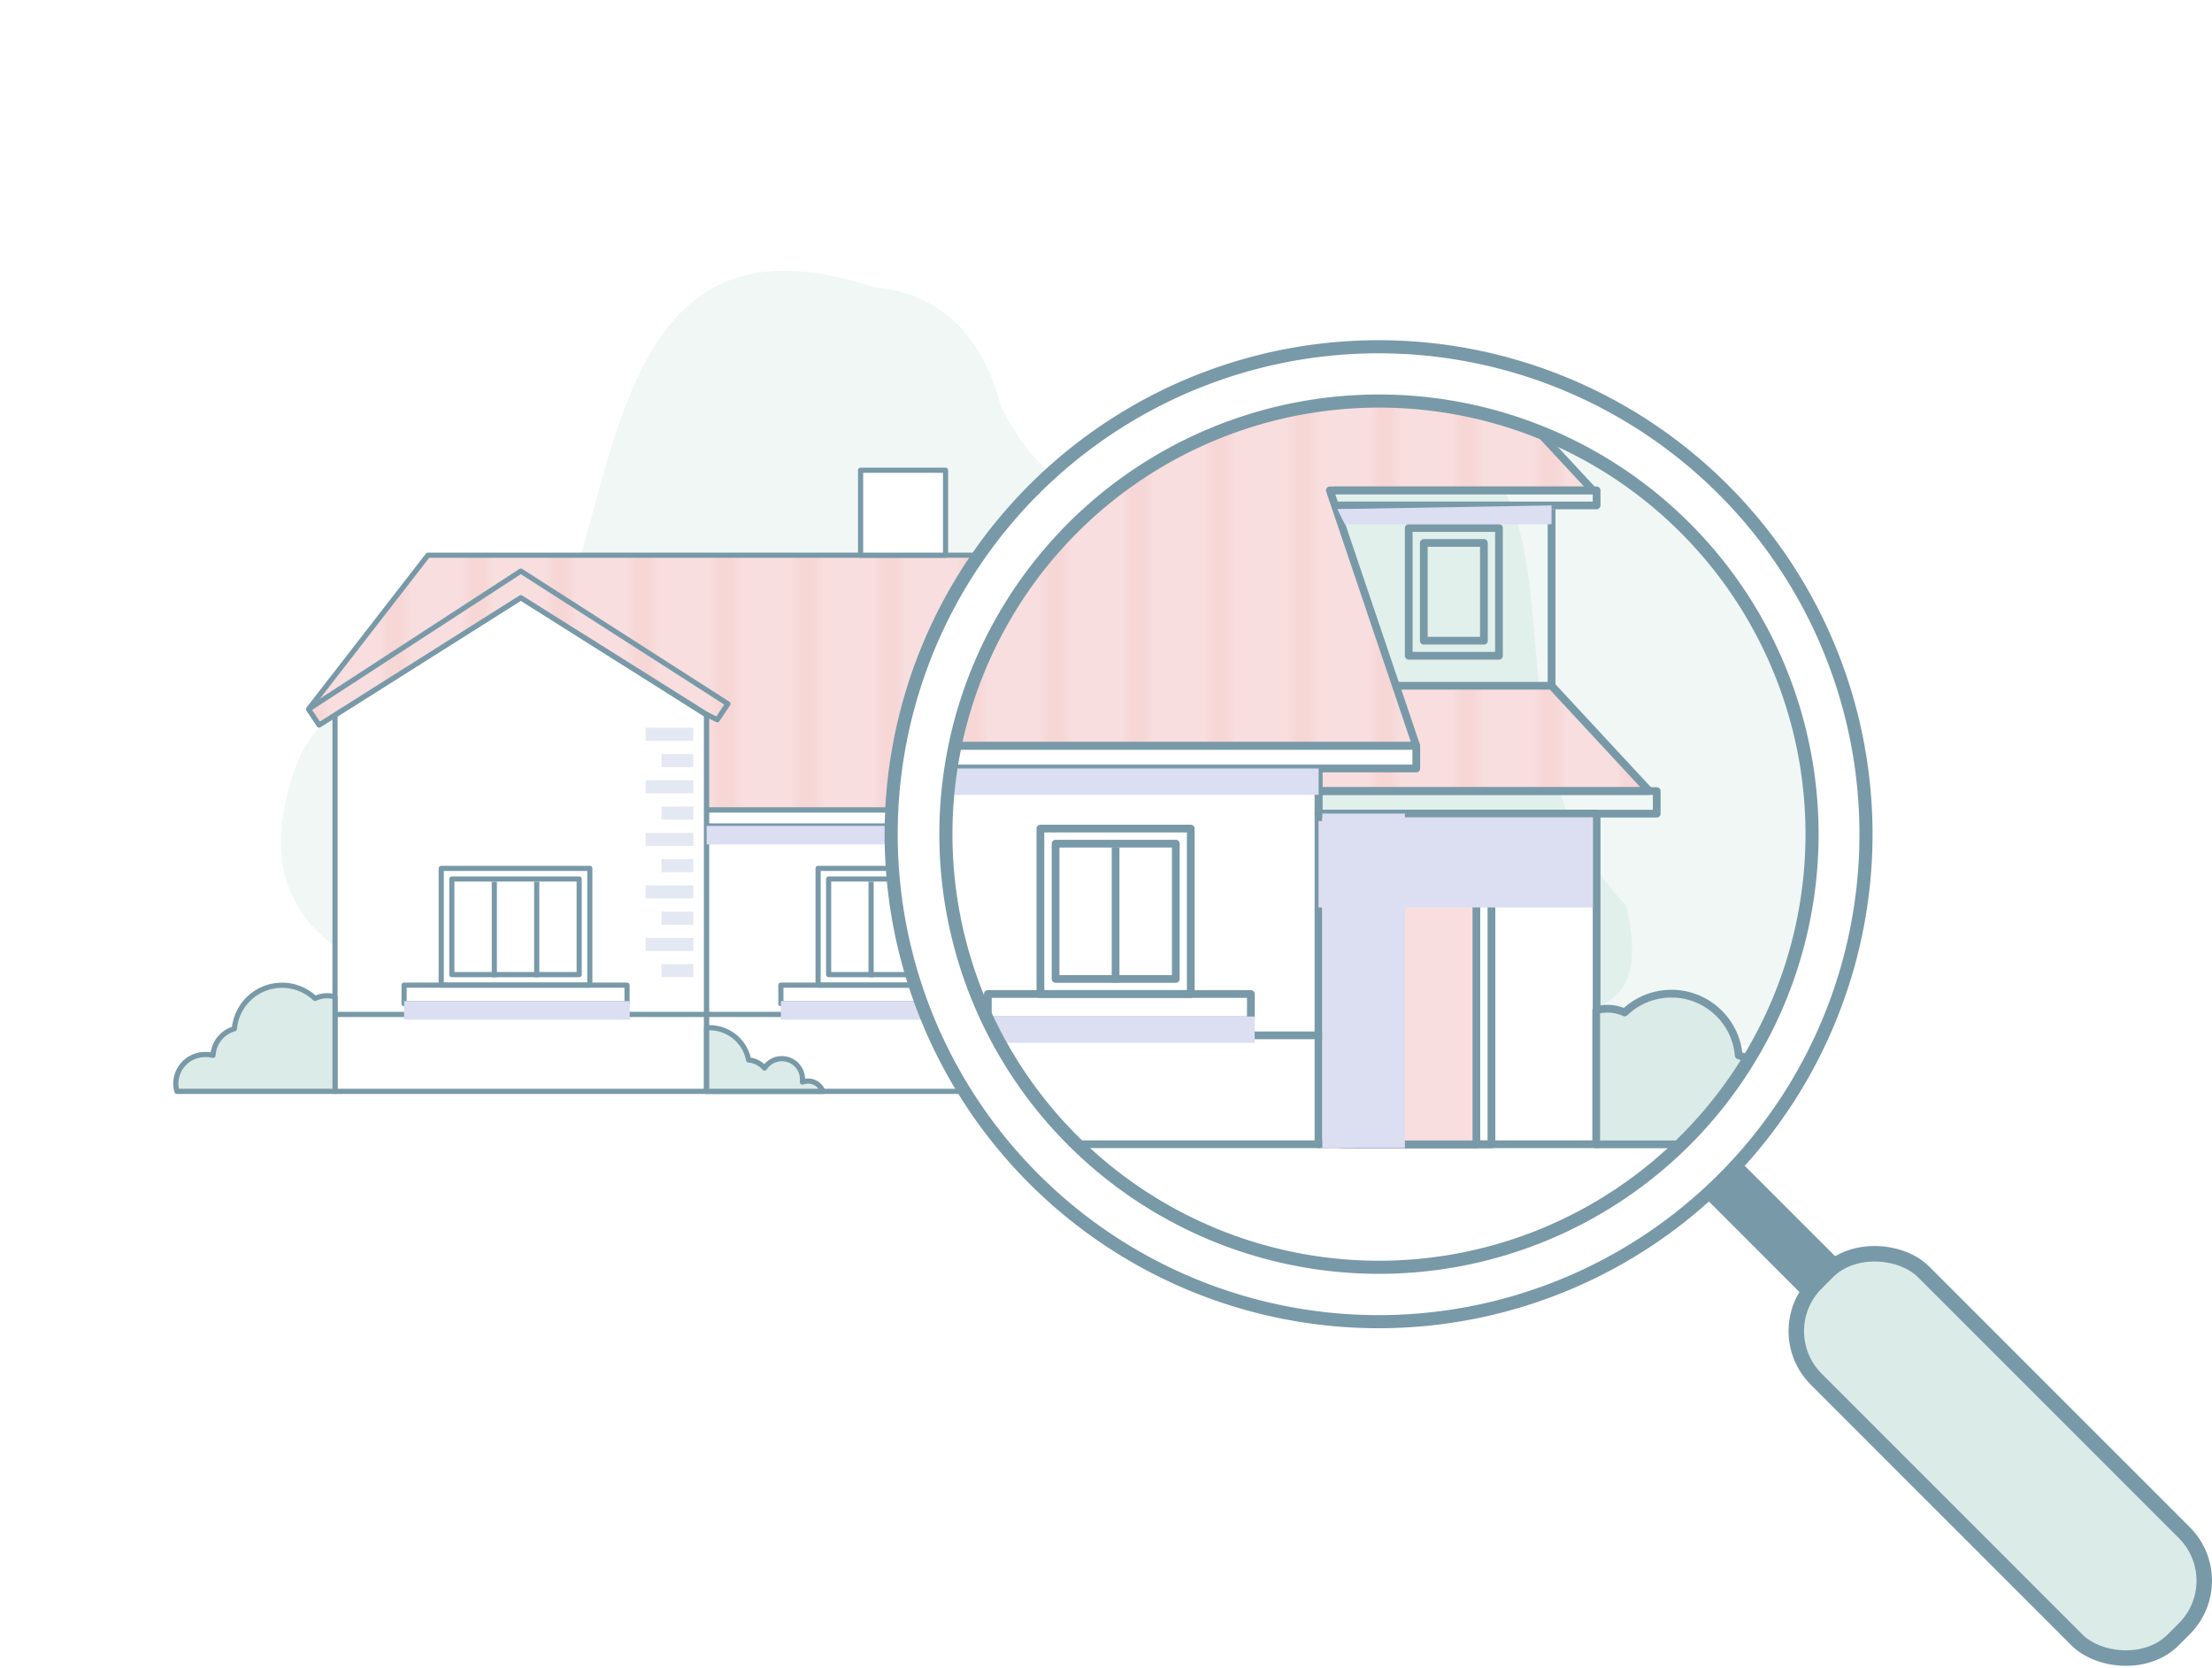 <svg xmlns="http://www.w3.org/2000/svg" xmlns:xlink="http://www.w3.org/1999/xlink" viewBox="0 0 214.52 161.72"><defs><style>.cls-1,.cls-10,.cls-17,.cls-19,.cls-3,.cls-8{fill:none;}.cls-18,.cls-2,.cls-9{fill:#f8dede;}.cls-3{stroke:#f5cdcd;stroke-miterlimit:10;}.cls-4{isolation:isolate;}.cls-5{fill:#69ab99;opacity:0.1;}.cls-10,.cls-13,.cls-15,.cls-16,.cls-17,.cls-18,.cls-19,.cls-20,.cls-21,.cls-22,.cls-23,.cls-6,.cls-7,.cls-8,.cls-9{stroke:#7899a8;stroke-linejoin:round;}.cls-10,.cls-13,.cls-6,.cls-7,.cls-8,.cls-9{stroke-width:0.5px;}.cls-15,.cls-6{fill:url(#techos);}.cls-16,.cls-23,.cls-7{fill:#fff;}.cls-10,.cls-19{stroke-linecap:round;}.cls-11{fill:#e4e8f2;}.cls-12{fill:#dcdef2;mix-blend-mode:multiply;}.cls-13,.cls-20,.cls-21{fill:#dbebe7;}.cls-14{clip-path:url(#clip-path);}.cls-15,.cls-16,.cls-17,.cls-18,.cls-19,.cls-20{stroke-width:0.75px;}.cls-21{stroke-width:1.5px;}.cls-22{fill:#7899a8;}.cls-22,.cls-23{stroke-width:1.27px;}</style><pattern id="techos" data-name="techos" width="24" height="29" patternTransform="translate(-597.68 172.2)" patternUnits="userSpaceOnUse" viewBox="0 0 24 29"><rect class="cls-1" width="24" height="29"/><rect class="cls-2" x="16" width="8" height="29"/><line class="cls-3" x1="20" x2="20" y2="29"/><rect class="cls-2" x="8" width="8" height="29"/><line class="cls-3" x1="12" x2="12" y2="29"/><rect class="cls-2" width="8" height="29"/><line class="cls-3" x1="4" x2="4" y2="29"/></pattern><clipPath id="clip-path" transform="translate(16.8 26.26)"><circle class="cls-1" cx="117.51" cy="53.74" r="42.65"/></clipPath></defs><g class="cls-4"><g id="Capa_2" data-name="Capa 2"><g id="vegetacion"><path class="cls-5" d="M50.32,70C34.74,72,3.47,71.6,11.86,48.13c4-10.87,19.62-8.79,26.5-16.55,5.06-15.66,6.46-37.73,29.54-30,6.86.57,10.73,5.22,12.36,11.55C91.75,36.61,119.77,9.71,127.55,19s.47,29,13.34,42.55c5,20.51-23.13,3.16-32.53,9.64-4.69,1.84-8.88,5.65-13.92,5.44C71,65.46,79.6,62,50.32,70Z" transform="translate(16.8 26.26)"/><polyline class="cls-6" points="103.68 74.43 114.34 74.43 121.03 81.64 98.38 81.64 98.38 80.09"/><polygon class="cls-7" points="68.53 105.83 32.49 105.83 32.49 69.34 50.51 57.96 68.53 69.34 68.53 105.83"/><rect class="cls-7" x="68.53" y="80.21" width="29.86" height="25.62"/><rect class="cls-7" x="98.38" y="83.18" width="19.05" height="22.65"/><line class="cls-8" x1="114.34" y1="62.33" x2="114.34" y2="74.43"/><polygon class="cls-6" points="99.16 61.05 117.17 61.05 110.48 53.84 41.5 53.84 29.92 68.77 30.95 70.31 50.51 57.96 68.53 69.28 68.53 78.55 105.08 78.55 99.16 61.05"/><rect class="cls-8" x="99.93" y="85.22" width="10.3" height="20.61"/><rect class="cls-9" x="78.48" y="65.66" width="19.6" height="8.24" transform="translate(174.85 7.76) rotate(90)"/><line class="cls-10" x1="103.02" y1="95.02" x2="101.99" y2="95.02"/><rect class="cls-8" x="79.34" y="84.21" width="10.3" height="11.32"/><rect class="cls-8" x="63.05" y="59.5" width="9.27" height="8.24" transform="translate(148.1 22.19) rotate(90)"/><line class="cls-8" x1="84.48" y1="94.76" x2="84.48" y2="85.5"/><rect class="cls-8" x="104.56" y="63.62" width="6.18" height="8.75"/><rect class="cls-8" x="87.5" y="39.68" width="6.69" height="4.12" transform="translate(149.39 -22.85) rotate(90)"/><rect class="cls-8" x="75.73" y="95.53" width="18.02" height="1.8"/><rect class="cls-8" x="42.79" y="84.21" width="14.41" height="11.32"/><rect class="cls-8" x="28.56" y="57.44" width="9.27" height="12.35" transform="translate(113.61 56.68) rotate(90)"/><line class="cls-8" x1="47.94" y1="94.76" x2="47.94" y2="85.5"/><line class="cls-8" x1="52.05" y1="94.76" x2="52.05" y2="85.5"/><rect class="cls-8" x="39.19" y="95.53" width="21.62" height="1.8"/><rect class="cls-7" x="83.46" y="45.6" width="8.24" height="8.24"/><polyline class="cls-8" points="29.92 68.77 50.51 55.38 70.59 68.25 69.56 69.8 68.53 69.28"/><rect class="cls-8" x="98.38" y="81.64" width="23.16" height="1.54"/><polyline class="cls-8" points="99.41 62.08 117.43 62.08 117.43 61.05 99.41 61.05"/><line class="cls-8" x1="32.49" y1="98.37" x2="98.64" y2="98.37"/><rect class="cls-7" x="68.53" y="78.55" width="36.55" height="1.54"/><rect class="cls-11" x="45.81" y="44.31" width="4.63" height="1.27" transform="translate(113.05 116.15) rotate(180)"/><rect class="cls-11" x="47.35" y="46.86" width="3.09" height="1.27" transform="translate(114.59 121.25) rotate(180)"/><rect class="cls-11" x="45.81" y="49.4" width="4.63" height="1.27" transform="translate(113.05 126.34) rotate(180)"/><rect class="cls-11" x="47.35" y="51.95" width="3.09" height="1.27" transform="translate(114.59 131.43) rotate(180)"/><rect class="cls-11" x="45.81" y="54.5" width="4.63" height="1.27" transform="translate(113.05 136.53) rotate(180)"/><rect class="cls-11" x="47.35" y="57.04" width="3.09" height="1.27" transform="translate(114.59 141.62) rotate(180)"/><rect class="cls-11" x="45.81" y="59.59" width="4.63" height="1.27" transform="translate(113.05 146.71) rotate(180)"/><rect class="cls-11" x="47.35" y="62.14" width="3.09" height="1.27" transform="translate(114.59 151.81) rotate(180)"/><rect class="cls-11" x="45.81" y="64.68" width="4.63" height="1.27" transform="translate(113.05 156.9) rotate(180)"/><rect class="cls-11" x="47.35" y="67.23" width="3.09" height="1.27" transform="translate(114.59 161.99) rotate(180)"/><rect class="cls-12" x="68.53" y="80.09" width="29.86" height="1.8"/><rect class="cls-12" x="39.19" y="97.08" width="21.88" height="1.8"/><rect class="cls-12" x="75.73" y="97.08" width="18.27" height="1.8"/><polygon class="cls-12" points="114.34 63.36 100.19 63.36 99.67 62.33 114.34 62.08 114.34 63.36"/><polygon class="cls-12" points="117.17 83.44 104.3 83.44 104.3 83.18 98.64 83.18 98.64 83.69 98.38 83.69 98.38 89.61 98.64 89.61 98.64 106.09 104.3 106.09 104.3 89.61 117.17 89.61 117.17 83.44"/><path class="cls-13" d="M51.73,73.41v6.16H63a1.54,1.54,0,0,0-1.45-1,1.56,1.56,0,0,0-.53.1s0-.07,0-.1a2,2,0,0,0-3.67-1.26,2.31,2.31,0,0,0-1.55-.78A3.86,3.86,0,0,0,52,73.4Z" transform="translate(16.8 26.26)"/><path class="cls-13" d="M116.07,78.8a2.47,2.47,0,0,1-.11.77H100.63V70.41a2.92,2.92,0,0,1,1.94.15,4.68,4.68,0,0,1,3.21-1.28,4.63,4.63,0,0,1,4.61,4.22,2.82,2.82,0,0,1,2.07,2.58,2.88,2.88,0,0,1,.78-.11A2.82,2.82,0,0,1,116.07,78.8Z" transform="translate(16.8 26.26)"/><path class="cls-13" d="M.25,78.8a2.81,2.81,0,0,0,.11.77H15.69V70.41a2.76,2.76,0,0,0-.77-.11,2.82,2.82,0,0,0-1.17.26A4.64,4.64,0,0,0,5.93,73.5a2.84,2.84,0,0,0-2.07,2.58A2.88,2.88,0,0,0,3.08,76,2.83,2.83,0,0,0,.25,78.8Z" transform="translate(16.8 26.26)"/><g class="cls-14"><path class="cls-5" d="M39.64,72.8c-22,2.84-66.33,2.33-54.45-30.9C-9.15,26.5,13,29.45,22.71,18.46,29.89-3.72,31.87-35,64.54-24c9.72.8,15.19,7.39,17.5,16.36,16.27,33.21,56-4.88,67,8.25s.66,41,18.88,60.26c7.13,29-32.74,4.46-46,13.64-6.65,2.61-12.59,8-19.71,7.7C68.93,66.44,81.12,61.58,39.64,72.8Z" transform="translate(16.8 26.26)"/><polyline class="cls-15" points="135.38 66.5 150.47 66.5 159.94 76.71 127.87 76.71 127.87 74.52"/><polygon class="cls-16" points="85.6 110.97 34.58 110.97 34.58 59.3 60.09 43.18 85.6 59.3 85.6 110.97"/><rect class="cls-16" x="85.6" y="74.69" width="42.28" height="36.27"/><rect class="cls-16" x="127.87" y="78.89" width="26.97" height="32.07"/><line class="cls-17" x1="150.47" y1="49.37" x2="150.47" y2="66.5"/><polygon class="cls-15" points="128.97 47.55 154.48 47.55 145 37.35 47.33 37.35 30.93 58.48 32.39 60.67 60.09 43.18 85.6 59.21 85.6 72.33 137.35 72.33 128.97 47.55"/><rect class="cls-17" x="130.06" y="81.78" width="14.58" height="29.19"/><rect class="cls-18" x="106.67" y="65" width="27.75" height="11.66" transform="translate(208.18 -23.45) rotate(90)"/><line class="cls-19" x1="134.43" y1="95.66" x2="132.97" y2="95.66"/><rect class="cls-17" x="100.9" y="80.35" width="14.58" height="16.04"/><rect class="cls-17" x="84.83" y="56.28" width="13.12" height="11.66" transform="translate(170.31 -3.02) rotate(90)"/><line class="cls-17" x1="108.19" y1="95.29" x2="108.19" y2="82.17"/><rect class="cls-17" x="136.62" y="51.2" width="8.75" height="12.39"/><rect class="cls-17" x="119.45" y="28.22" width="9.48" height="5.83" transform="translate(172.13 -66.8) rotate(90)"/><rect class="cls-17" x="95.8" y="96.39" width="25.51" height="2.55"/><rect class="cls-17" x="49.15" y="80.35" width="20.41" height="16.04"/><rect class="cls-17" x="36" y="53.37" width="13.12" height="17.49" transform="translate(121.47 45.81) rotate(90)"/><line class="cls-17" x1="56.44" y1="95.29" x2="56.44" y2="82.17"/><line class="cls-17" x1="62.27" y1="95.29" x2="62.27" y2="82.17"/><rect class="cls-17" x="44.05" y="96.39" width="30.61" height="2.55"/><rect class="cls-16" x="106.73" y="25.69" width="11.66" height="11.66"/><polyline class="cls-17" points="30.93 58.48 60.09 39.53 88.51 57.76 87.06 59.94 85.6 59.21"/><rect class="cls-17" x="127.87" y="76.71" width="32.8" height="2.19"/><polyline class="cls-17" points="129.33 49.01 154.84 49.01 154.84 47.55 129.33 47.55"/><line class="cls-17" x1="34.57" y1="100.4" x2="128.24" y2="100.4"/><rect class="cls-16" x="85.6" y="72.33" width="51.75" height="2.19"/><rect class="cls-11" x="60.41" y="34.78" width="6.56" height="1.8" transform="translate(144.19 97.62) rotate(180)"/><rect class="cls-11" x="62.6" y="38.39" width="4.37" height="1.8" transform="translate(146.37 104.83) rotate(180)"/><rect class="cls-11" x="60.41" y="41.99" width="6.56" height="1.8" transform="translate(144.19 112.04) rotate(180)"/><rect class="cls-11" x="62.6" y="45.6" width="4.37" height="1.8" transform="translate(146.37 119.26) rotate(180)"/><rect class="cls-11" x="60.41" y="49.2" width="6.56" height="1.8" transform="translate(144.19 126.47) rotate(180)"/><rect class="cls-11" x="62.6" y="52.81" width="4.37" height="1.8" transform="translate(146.37 133.68) rotate(180)"/><rect class="cls-11" x="60.41" y="56.42" width="6.56" height="1.8" transform="translate(144.19 140.89) rotate(180)"/><rect class="cls-11" x="62.6" y="60.02" width="4.37" height="1.8" transform="translate(146.37 148.1) rotate(180)"/><rect class="cls-11" x="60.41" y="63.63" width="6.56" height="1.8" transform="translate(144.19 155.32) rotate(180)"/><rect class="cls-11" x="62.6" y="67.23" width="4.37" height="1.8" transform="translate(146.37 162.53) rotate(180)"/><rect class="cls-12" x="85.6" y="74.52" width="42.28" height="2.55"/><rect class="cls-12" x="44.05" y="98.57" width="30.98" height="2.55"/><rect class="cls-12" x="95.8" y="98.57" width="25.88" height="2.55"/><polygon class="cls-12" points="150.47 50.83 130.42 50.83 129.69 49.37 150.47 49.01 150.47 50.83"/><polygon class="cls-12" points="154.48 79.26 136.25 79.26 136.25 78.89 128.24 78.89 128.24 79.62 127.87 79.62 127.87 88 128.24 88 128.24 111.33 136.25 111.33 136.25 88 154.48 88 154.48 79.26"/><path class="cls-20" d="M68.79,76v8.73H84.7a2.17,2.17,0,0,0-2.06-1.46,2,2,0,0,0-.74.14s0-.1,0-.14a2.9,2.9,0,0,0-5.19-1.79,3.27,3.27,0,0,0-2.2-1.1A5.47,5.47,0,0,0,69.16,76Z" transform="translate(16.8 26.26)"/><path class="cls-20" d="M159.91,83.61a4,4,0,0,1-.15,1.1H138v-13a4,4,0,0,1,2.76.21,6.55,6.55,0,0,1,11.06,4.16,4,4,0,0,1,2.94,3.66,3.61,3.61,0,0,1,1.1-.16A4,4,0,0,1,159.91,83.61Z" transform="translate(16.8 26.26)"/><path class="cls-20" d="M-4.09,83.61a4,4,0,0,0,.15,1.1H17.77v-13A4,4,0,0,0,15,72,6.56,6.56,0,0,0,4,76.11,4,4,0,0,0,1,79.76a4,4,0,0,0-1.1-.16A4,4,0,0,0-4.09,83.61Z" transform="translate(16.8 26.26)"/></g><rect class="cls-21" x="169.83" y="90.45" width="14.72" height="48.95" rx="6.59" transform="translate(-12.57 185.21) rotate(-45)"/><rect class="cls-22" x="152.61" y="84.64" width="3.63" height="15.27" transform="translate(-3.22 162.48) rotate(-45)"/><path class="cls-23" d="M83.47,21.21a47.27,47.27,0,1,0,66.85,0A47.27,47.27,0,0,0,83.47,21.21Zm63.14,63.14a42,42,0,1,1,0-59.44A42,42,0,0,1,146.61,84.35Z" transform="translate(16.8 26.26)"/></g></g></g></svg>